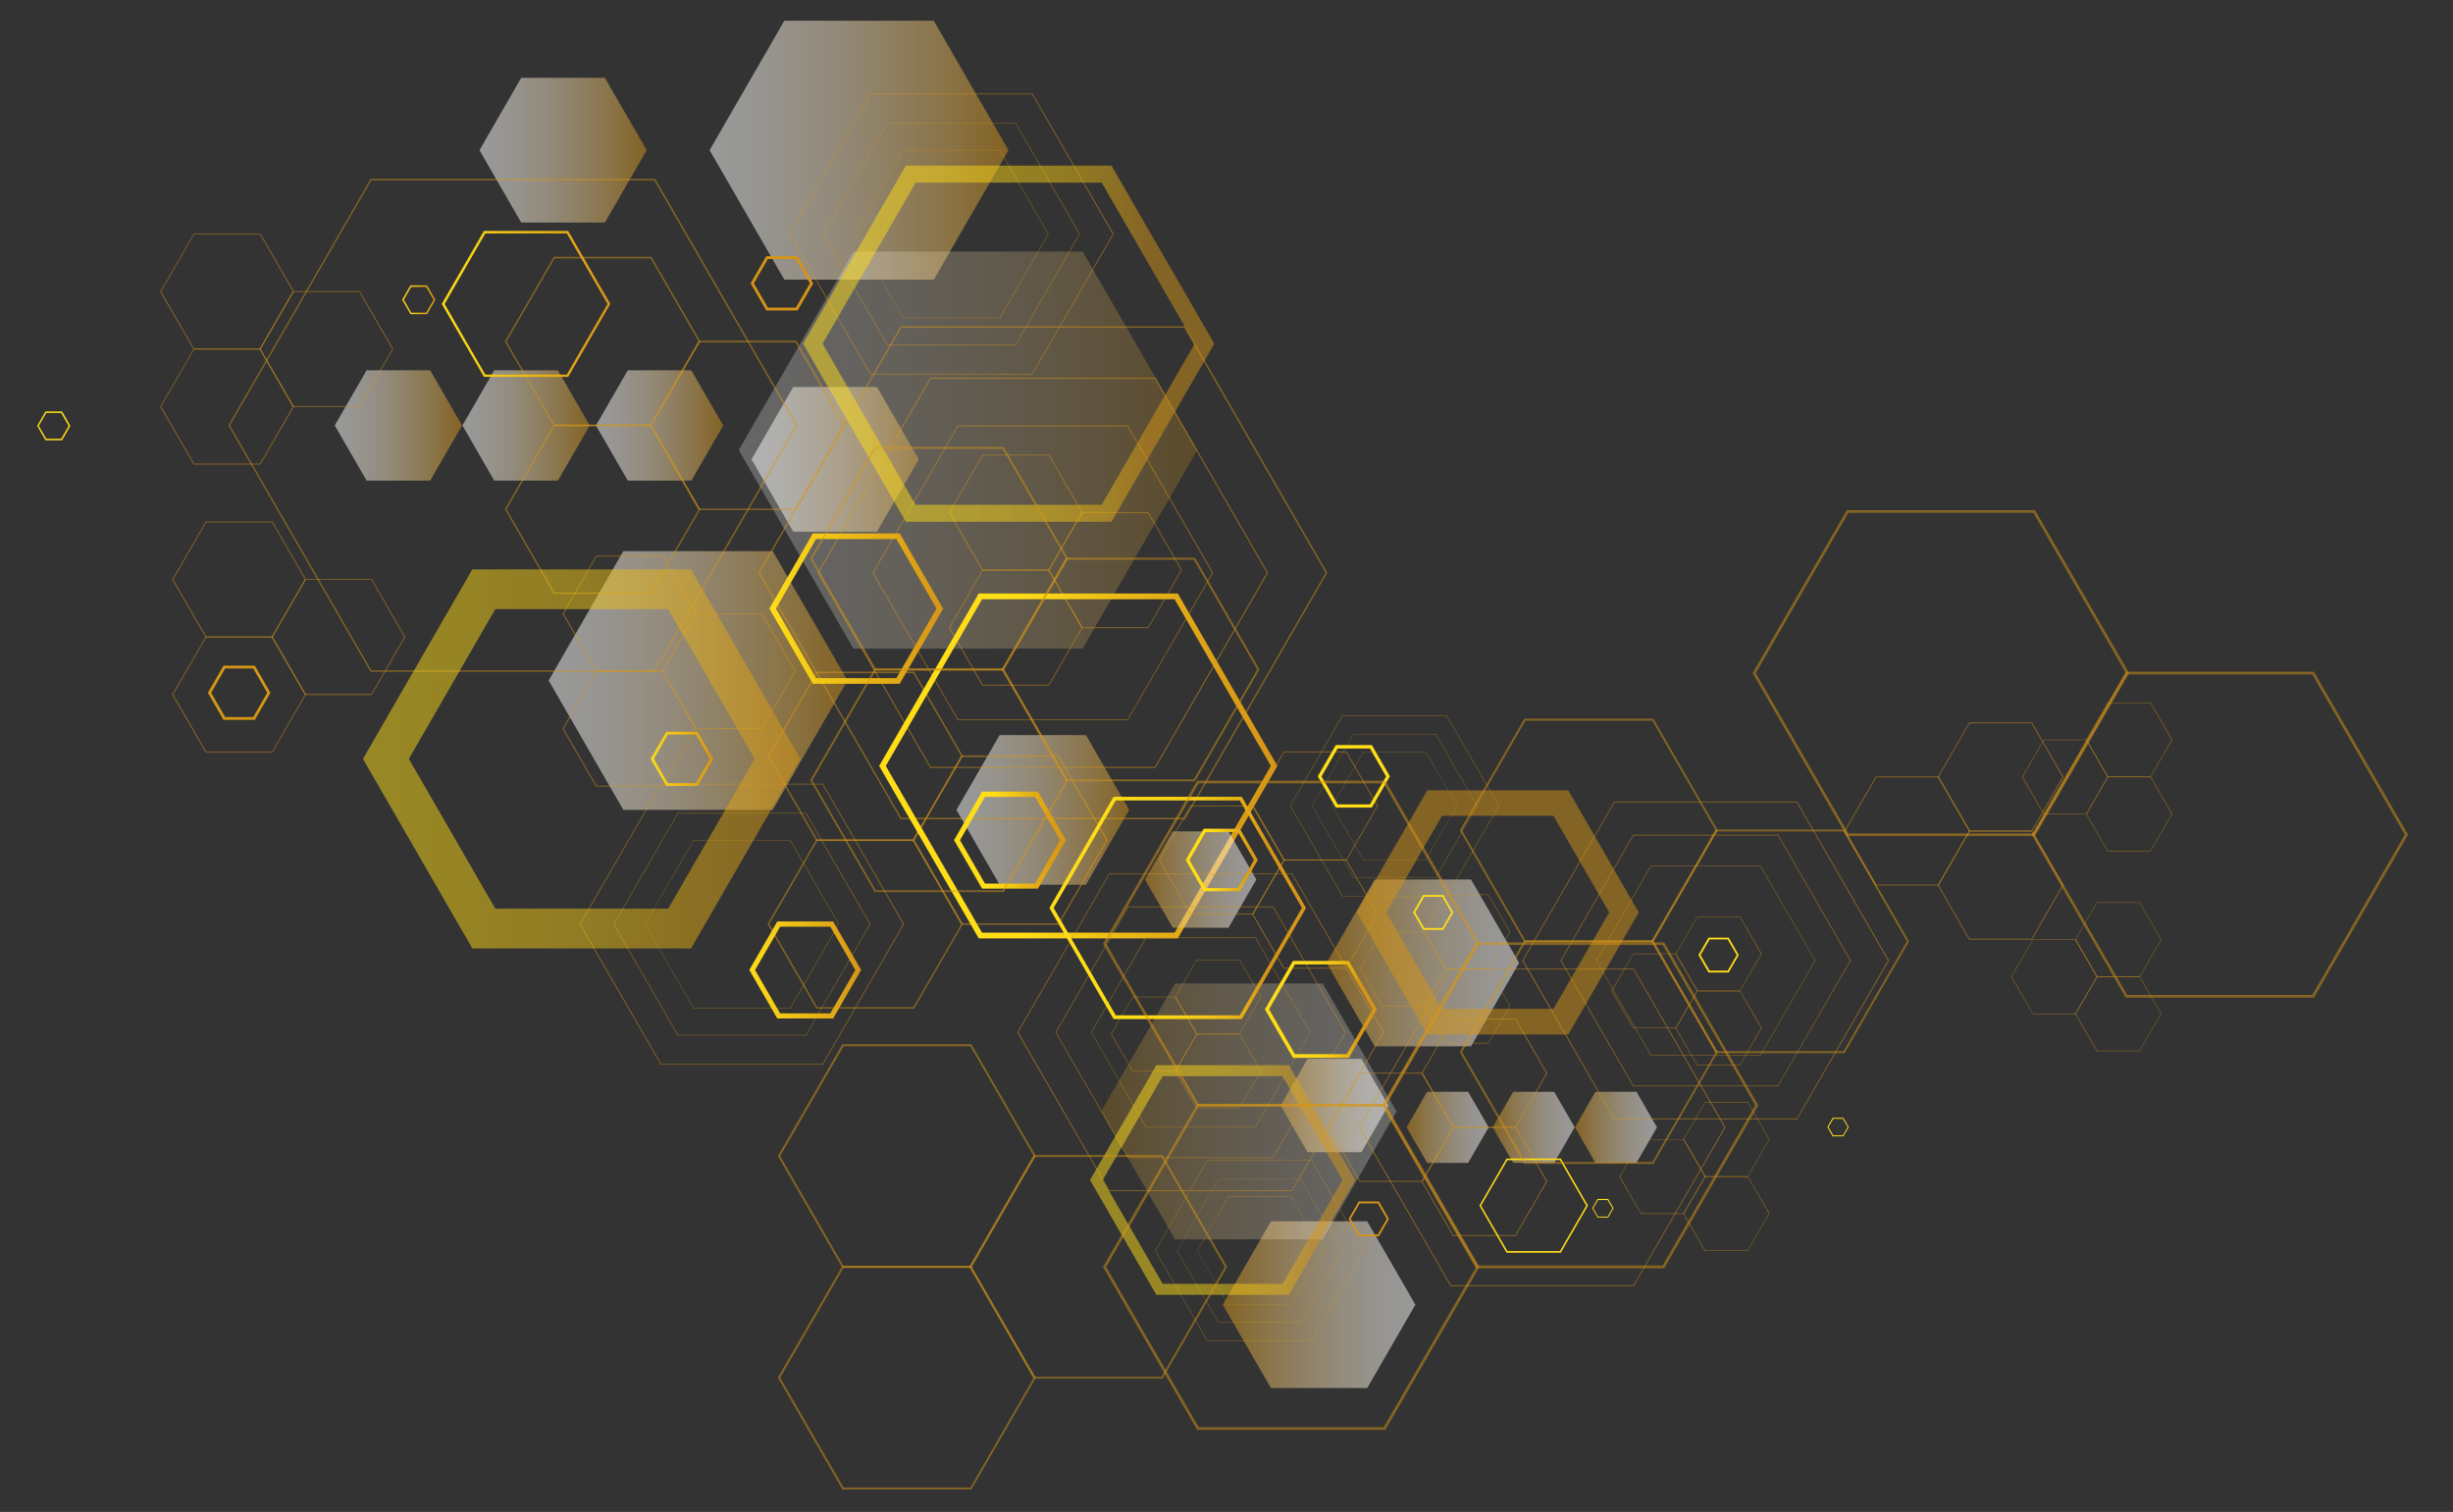 <?xml version="1.0" encoding="UTF-8" standalone="no"?>
<svg
   version="1.1"
   viewBox="0 0 243.36 150"
   id="svg352"
   xmlns:xlink="http://www.w3.org/1999/xlink"
   xmlns="http://www.w3.org/2000/svg"
   xmlns:svg="http://www.w3.org/2000/svg">
  <rect x="0" y="0" width="243.36" height="150" fill="#333333" stroke="none"/>
  <!-- Generator: Adobe Illustrator 29.0.0, SVG Export Plug-In . SVG Version: 2.1.0 Build 186)  -->
  <defs
     id="defs34">
    <style
       id="style1">
      .st0 {
        fill: url(#linear-gradient9);
      }

      .st1 {
        fill: url(#linear-gradient60);
      }

      .st2 {
        fill: url(#linear-gradient39);
      }

      .st3 {
        fill: url(#linear-gradient40);
      }

      .st4 {
        fill: url(#linear-gradient41);
      }

      .st5 {
        fill: url(#linear-gradient42);
      }

      .st6 {
        fill: url(#linear-gradient46);
      }

      .st7 {
        fill: url(#linear-gradient43);
      }

      .st8 {
        fill: url(#linear-gradient44);
      }

      .st9 {
        fill: url(#linear-gradient47);
      }

      .st10 {
        fill: url(#linear-gradient45);
      }

      .st11 {
        fill: url(#linear-gradient59);
      }

      .st12 {
        fill: url(#linear-gradient57);
      }

      .st13 {
        fill: url(#linear-gradient58);
      }

      .st14 {
        fill: url(#linear-gradient28);
      }

      .st15 {
        fill: url(#linear-gradient29);
      }

      .st16 {
        fill: url(#linear-gradient13);
      }

      .st17 {
        fill: url(#linear-gradient12);
      }

      .st18 {
        fill: url(#linear-gradient15);
      }

      .st19 {
        fill: url(#linear-gradient16);
      }

      .st20 {
        fill: url(#linear-gradient11);
      }

      .st21 {
        fill: url(#linear-gradient10);
      }

      .st22 {
        fill: url(#linear-gradient17);
      }

      .st23 {
        fill: url(#linear-gradient14);
      }

      .st24 {
        fill: url(#linear-gradient27);
      }

      .st25 {
        fill: url(#linear-gradient26);
      }

      .st26 {
        fill: #ffde17;
      }

      .st27 {
        isolation: isolate;
      }

      .st28 {
        fill: url(#linear-gradient31);
      }

      .st28, .st29, .st30, .st31, .st32, .st33, .st34, .st35, .st36, .st37, .st38, .st39, .st40, .st41, .st42, .st43, .st44, .st45, .st46, .st47, .st48, .st49, .st50, .st51, .st52, .st53, .st54, .st55, .st56, .st57, .st58, .st59, .st60, .st61, .st62, .st63 {
        mix-blend-mode: multiply;
      }

      .st28, .st29, .st30, .st31, .st32, .st33, .st34, .st35, .st36, .st37, .st38, .st39, .st40, .st41, .st42, .st43, .st44, .st45, .st46, .st47, .st48, .st49, .st50, .st55, .st56, .st57, .st58, .st59, .st60, .st61, .st64, .st63 {
        opacity: .5;
      }

      .st29 {
        fill: url(#linear-gradient30);
      }

      .st30 {
        fill: url(#linear-gradient49);
      }

      .st31 {
        fill: url(#linear-gradient48);
      }

      .st32 {
        fill: url(#linear-gradient35);
      }

      .st33 {
        fill: url(#linear-gradient36);
      }

      .st34 {
        fill: url(#linear-gradient33);
      }

      .st35 {
        fill: url(#linear-gradient37);
      }

      .st36 {
        fill: url(#linear-gradient34);
      }

      .st37 {
        fill: url(#linear-gradient32);
      }

      .st38 {
        fill: url(#linear-gradient18);
      }

      .st39 {
        fill: url(#linear-gradient24);
      }

      .st40 {
        fill: url(#linear-gradient23);
      }

      .st41 {
        fill: url(#linear-gradient22);
      }

      .st42 {
        fill: url(#linear-gradient19);
      }

      .st43 {
        fill: url(#linear-gradient20);
      }

      .st44 {
        fill: url(#linear-gradient21);
      }

      .st45 {
        fill: url(#linear-gradient54);
      }

      .st46 {
        fill: url(#linear-gradient53);
      }

      .st47 {
        fill: url(#linear-gradient50);
      }

      .st48 {
        fill: url(#linear-gradient51);
      }

      .st49 {
        fill: url(#linear-gradient52);
      }

      .st50 {
        fill: url(#linear-gradient55);
      }

      .st51 {
        fill: url(#linear-gradient38);
      }

      .st51, .st52, .st53, .st54, .st62 {
        opacity: .25;
      }

      .st52 {
        fill: url(#linear-gradient61);
      }

      .st53 {
        fill: url(#linear-gradient25);
      }

      .st54 {
        fill: url(#linear-gradient56);
      }

      .st55 {
        fill: url(#linear-gradient1);
      }

      .st56 {
        fill: url(#linear-gradient2);
      }

      .st57 {
        fill: url(#linear-gradient7);
      }

      .st58 {
        fill: url(#linear-gradient5);
      }

      .st59 {
        fill: url(#linear-gradient4);
      }

      .st60 {
        fill: url(#linear-gradient3);
      }

      .st61 {
        fill: url(#linear-gradient6);
      }

      .st62 {
        fill: url(#linear-gradient8);
      }

      .st63 {
        fill: url(#linear-gradient);
      }

      .st65 {
        fill: #d69516;
      }
    </style>
    <linearGradient
       id="linear-gradient"
       x1="142.54"
       y1="14.9"
       x2="172.19"
       y2="14.9"
       gradientUnits="userSpaceOnUse">
      <stop
         offset="0"
         stop-color="#d69516"
         id="stop1" />
      <stop
         offset=".05"
         stop-color="#d89c26"
         id="stop2" />
      <stop
         offset=".25"
         stop-color="#e4ba67"
         id="stop3" />
      <stop
         offset=".44"
         stop-color="#edd29d"
         id="stop4" />
      <stop
         offset=".61"
         stop-color="#f5e5c7"
         id="stop5" />
      <stop
         offset=".77"
         stop-color="#faf3e6"
         id="stop6" />
      <stop
         offset=".9"
         stop-color="#fdfcf8"
         id="stop7" />
      <stop
         offset="1"
         stop-color="#fff"
         id="stop8" />
    </linearGradient>
    <linearGradient
       id="linear-gradient1"
       x1="158.51"
       y1="67.52"
       x2="188.16"
       y2="67.52"
       xlink:href="#linear-gradient" />
    <linearGradient
       id="linear-gradient2"
       x1="130.56"
       y1="80.35"
       x2="147.7"
       y2="80.35"
       xlink:href="#linear-gradient" />
    <linearGradient
       id="linear-gradient3"
       x1="178.43"
       y1="14.9"
       x2="195.02"
       y2="14.9"
       xlink:href="#linear-gradient" />
    <linearGradient
       id="linear-gradient4"
       x1="184.08"
       y1="42.21"
       x2="196.71"
       y2="42.21"
       xlink:href="#linear-gradient" />
    <linearGradient
       id="linear-gradient5"
       x1="196.75"
       y1="42.21"
       x2="209.38"
       y2="42.21"
       xlink:href="#linear-gradient" />
    <linearGradient
       id="linear-gradient6"
       x1="170.84"
       y1="42.21"
       x2="183.47"
       y2="42.21"
       xlink:href="#linear-gradient" />
    <linearGradient
       id="linear-gradient7"
       x1="151.44"
       y1="45.57"
       x2="168.03"
       y2="45.57"
       xlink:href="#linear-gradient" />
    <linearGradient
       id="linear-gradient8"
       x1="123.81"
       y1="44.65"
       x2="169.3"
       y2="44.65"
       xlink:href="#linear-gradient" />
    <linearGradient
       id="linear-gradient9"
       x1="149.03"
       y1="60.37"
       x2="166.27"
       y2="60.37"
       gradientUnits="userSpaceOnUse">
      <stop
         offset="0"
         stop-color="#d69516"
         id="stop9" />
      <stop
         offset=".79"
         stop-color="#f6ce16"
         id="stop10" />
      <stop
         offset="1"
         stop-color="#ffde17"
         id="stop11" />
    </linearGradient>
    <linearGradient
       id="linear-gradient10"
       x1="163.17"
       y1="75.29"
       x2="206.58"
       y2="75.29"
       gradientUnits="userSpaceOnUse">
      <stop
         offset="0"
         stop-color="#d69516"
         id="stop12" />
      <stop
         offset=".17"
         stop-color="#e0a716"
         id="stop13" />
      <stop
         offset=".51"
         stop-color="#f0c516"
         id="stop14" />
      <stop
         offset=".8"
         stop-color="#fbd716"
         id="stop15" />
      <stop
         offset="1"
         stop-color="#ffde17"
         id="stop16" />
    </linearGradient>
    <linearGradient
       id="linear-gradient11"
       x1="122.11"
       y1="34.1"
       x2="162.92"
       y2="34.1"
       gradientUnits="userSpaceOnUse">
      <stop
         offset=".16"
         stop-color="#d69516"
         id="stop17" />
      <stop
         offset=".18"
         stop-color="#d99c16"
         id="stop18" />
      <stop
         offset=".27"
         stop-color="#e7b416"
         id="stop19" />
      <stop
         offset=".38"
         stop-color="#f2c616"
         id="stop20" />
      <stop
         offset=".51"
         stop-color="#f9d416"
         id="stop21" />
      <stop
         offset=".67"
         stop-color="#fddb16"
         id="stop22" />
      <stop
         offset="1"
         stop-color="#ffde17"
         id="stop23" />
    </linearGradient>
    <linearGradient
       id="linear-gradient12"
       x1="115.86"
       y1="75.99"
       x2="155.37"
       y2="75.99"
       gradientUnits="userSpaceOnUse">
      <stop
         offset="0"
         stop-color="#d69516"
         id="stop24" />
      <stop
         offset=".14"
         stop-color="#db9e16"
         id="stop25" />
      <stop
         offset=".37"
         stop-color="#e9b716"
         id="stop26" />
      <stop
         offset=".65"
         stop-color="#ffde17"
         id="stop27" />
    </linearGradient>
    <linearGradient
       id="linear-gradient13"
       x1="182.04"
       y1="30.16"
       x2="198.76"
       y2="30.16"
       xlink:href="#linear-gradient9" />
    <linearGradient
       id="linear-gradient14"
       x1="171.83"
       y1="75.29"
       x2="178.04"
       y2="75.29"
       xlink:href="#linear-gradient9" />
    <linearGradient
       id="linear-gradient15"
       x1="199.4"
       y1="29.74"
       x2="202.69"
       y2="29.74"
       xlink:href="#linear-gradient9" />
    <linearGradient
       id="linear-gradient16"
       x1="136.83"
       y1="83.36"
       x2="147.93"
       y2="83.36"
       xlink:href="#linear-gradient12" />
    <linearGradient
       id="linear-gradient17"
       x1="157.15"
       y1="96.24"
       x2="168.26"
       y2="96.24"
       xlink:href="#linear-gradient9" />
    <linearGradient
       id="linear-gradient18"
       x1="205.46"
       y1="71.31"
       x2="224.57"
       y2="71.31"
       gradientTransform="rotate(180,163.37,100.375)"
       xlink:href="#linear-gradient" />
    <linearGradient
       id="linear-gradient19"
       x1="215.76"
       y1="105.22"
       x2="234.86"
       y2="105.22"
       gradientTransform="rotate(180,163.37,100.375)"
       xlink:href="#linear-gradient" />
    <linearGradient
       id="linear-gradient20"
       x1="197.74"
       y1="113.49"
       x2="208.79"
       y2="113.49"
       gradientTransform="rotate(180,163.37,100.375)"
       xlink:href="#linear-gradient" />
    <linearGradient
       id="linear-gradient21"
       x1="232.23"
       y1="88.91"
       x2="240.37"
       y2="88.91"
       gradientTransform="rotate(180,163.37,100.375)"
       xlink:href="#linear-gradient" />
    <linearGradient
       id="linear-gradient22"
       x1="240.4"
       y1="88.91"
       x2="248.54"
       y2="88.91"
       gradientTransform="rotate(180,163.37,100.375)"
       xlink:href="#linear-gradient" />
    <linearGradient
       id="linear-gradient23"
       x1="223.7"
       y1="88.91"
       x2="231.84"
       y2="88.91"
       gradientTransform="rotate(180,163.37,100.375)"
       xlink:href="#linear-gradient" />
    <linearGradient
       id="linear-gradient24"
       x1="211.2"
       y1="91.07"
       x2="221.89"
       y2="91.07"
       gradientTransform="rotate(180,163.37,100.375)"
       xlink:href="#linear-gradient" />
    <linearGradient
       id="linear-gradient25"
       x1="193.39"
       y1="90.48"
       x2="222.7"
       y2="90.48"
       gradientTransform="rotate(180,163.37,100.375)"
       xlink:href="#linear-gradient" />
    <linearGradient
       id="linear-gradient26"
       x1="105.99"
       y1="100.13"
       x2="117.1"
       y2="100.13"
       gradientUnits="userSpaceOnUse">
      <stop
         offset=".16"
         stop-color="#d69516"
         id="stop28" />
      <stop
         offset=".18"
         stop-color="#d99c16"
         id="stop29" />
      <stop
         offset=".27"
         stop-color="#e7b416"
         id="stop30" />
      <stop
         offset=".38"
         stop-color="#f2c616"
         id="stop31" />
      <stop
         offset=".51"
         stop-color="#f9d416"
         id="stop32" />
      <stop
         offset=".67"
         stop-color="#fddb16"
         id="stop33" />
      <stop
         offset="1"
         stop-color="#ffde17"
         id="stop34" />
    </linearGradient>
    <linearGradient
       id="linear-gradient27"
       x1="108.15"
       y1="117.07"
       x2="134.45"
       y2="117.07"
       xlink:href="#linear-gradient26" />
    <linearGradient
       id="linear-gradient28"
       x1="113.01"
       y1="90.07"
       x2="138.47"
       y2="90.07"
       xlink:href="#linear-gradient26" />
    <linearGradient
       id="linear-gradient29"
       x1="117.8"
       y1="85.32"
       x2="124.96"
       y2="85.32"
       xlink:href="#linear-gradient12" />
    <linearGradient
       id="linear-gradient30"
       x1="72.21"
       y1="-311.16"
       x2="101.86"
       y2="-311.16"
       xlink:href="#linear-gradient" />
    <linearGradient
       id="linear-gradient31"
       x1="88.19"
       y1="-258.55"
       x2="117.83"
       y2="-258.55"
       xlink:href="#linear-gradient" />
    <linearGradient
       id="linear-gradient32"
       x1="60.24"
       y1="-245.71"
       x2="77.38"
       y2="-245.71"
       xlink:href="#linear-gradient" />
    <linearGradient
       id="linear-gradient33"
       x1="108.11"
       y1="-311.16"
       x2="124.69"
       y2="-311.16"
       xlink:href="#linear-gradient" />
    <linearGradient
       id="linear-gradient34"
       x1="113.76"
       y1="-283.85"
       x2="126.39"
       y2="-283.85"
       xlink:href="#linear-gradient" />
    <linearGradient
       id="linear-gradient35"
       x1="126.42"
       y1="-283.85"
       x2="139.05"
       y2="-283.85"
       xlink:href="#linear-gradient" />
    <linearGradient
       id="linear-gradient36"
       x1="100.51"
       y1="-283.85"
       x2="113.14"
       y2="-283.85"
       xlink:href="#linear-gradient" />
    <linearGradient
       id="linear-gradient37"
       x1="81.11"
       y1="-280.49"
       x2="97.7"
       y2="-280.49"
       xlink:href="#linear-gradient" />
    <linearGradient
       id="linear-gradient38"
       x1="53.48"
       y1="-281.41"
       x2="98.97"
       y2="-281.41"
       xlink:href="#linear-gradient" />
    <linearGradient
       id="linear-gradient39"
       x1="78.7"
       y1="-265.69"
       x2="95.94"
       y2="-265.69"
       xlink:href="#linear-gradient9" />
    <linearGradient
       id="linear-gradient40"
       x1="92.84"
       y1="-250.77"
       x2="136.25"
       y2="-250.77"
       xlink:href="#linear-gradient10" />
    <linearGradient
       id="linear-gradient41"
       x1="51.78"
       y1="-291.96"
       x2="92.59"
       y2="-291.96"
       xlink:href="#linear-gradient11" />
    <linearGradient
       id="linear-gradient42"
       x1="45.53"
       y1="-250.07"
       x2="85.04"
       y2="-250.07"
       xlink:href="#linear-gradient12" />
    <linearGradient
       id="linear-gradient43"
       x1="111.71"
       y1="-295.91"
       x2="128.43"
       y2="-295.91"
       xlink:href="#linear-gradient9" />
    <linearGradient
       id="linear-gradient44"
       x1="101.5"
       y1="-250.77"
       x2="107.71"
       y2="-250.77"
       xlink:href="#linear-gradient9" />
    <linearGradient
       id="linear-gradient45"
       x1="129.07"
       y1="-296.32"
       x2="132.37"
       y2="-296.32"
       xlink:href="#linear-gradient9" />
    <linearGradient
       id="linear-gradient46"
       x1="66.5"
       y1="-242.71"
       x2="77.61"
       y2="-242.71"
       xlink:href="#linear-gradient12" />
    <linearGradient
       id="linear-gradient47"
       x1="86.83"
       y1="-229.83"
       x2="97.93"
       y2="-229.83"
       xlink:href="#linear-gradient9" />
    <linearGradient
       id="linear-gradient48"
       x1="275.79"
       y1="397.37"
       x2="294.9"
       y2="397.37"
       gradientTransform="translate(326.74 200.75) rotate(-180)"
       xlink:href="#linear-gradient" />
    <linearGradient
       id="linear-gradient49"
       x1="286.08"
       y1="431.28"
       x2="305.19"
       y2="431.28"
       gradientTransform="translate(326.74 200.75) rotate(-180)"
       xlink:href="#linear-gradient" />
    <linearGradient
       id="linear-gradient50"
       x1="268.07"
       y1="439.55"
       x2="279.12"
       y2="439.55"
       gradientTransform="translate(326.74 200.75) rotate(-180)"
       xlink:href="#linear-gradient" />
    <linearGradient
       id="linear-gradient51"
       x1="298.92"
       y1="397.37"
       x2="309.61"
       y2="397.37"
       gradientTransform="translate(326.74 200.75) rotate(-180)"
       xlink:href="#linear-gradient" />
    <linearGradient
       id="linear-gradient52"
       x1="302.56"
       y1="414.97"
       x2="310.7"
       y2="414.97"
       gradientTransform="translate(326.74 200.75) rotate(-180)"
       xlink:href="#linear-gradient" />
    <linearGradient
       id="linear-gradient53"
       x1="310.73"
       y1="414.97"
       x2="318.87"
       y2="414.97"
       gradientTransform="translate(326.74 200.75) rotate(-180)"
       xlink:href="#linear-gradient" />
    <linearGradient
       id="linear-gradient54"
       x1="294.03"
       y1="414.97"
       x2="302.17"
       y2="414.97"
       gradientTransform="translate(326.74 200.75) rotate(-180)"
       xlink:href="#linear-gradient" />
    <linearGradient
       id="linear-gradient55"
       x1="281.53"
       y1="417.14"
       x2="292.22"
       y2="417.14"
       gradientTransform="translate(326.74 200.75) rotate(-180)"
       xlink:href="#linear-gradient" />
    <linearGradient
       id="linear-gradient56"
       x1="263.71"
       y1="416.55"
       x2="293.03"
       y2="416.55"
       gradientTransform="translate(326.74 200.75) rotate(-180)"
       xlink:href="#linear-gradient" />
    <linearGradient
       id="linear-gradient57"
       x1="35.66"
       y1="-225.93"
       x2="46.77"
       y2="-225.93"
       xlink:href="#linear-gradient11" />
    <linearGradient
       id="linear-gradient58"
       x1="37.82"
       y1="-208.99"
       x2="64.12"
       y2="-208.99"
       xlink:href="#linear-gradient11" />
    <linearGradient
       id="linear-gradient59"
       x1="42.68"
       y1="-235.99"
       x2="68.15"
       y2="-235.99"
       xlink:href="#linear-gradient11" />
    <linearGradient
       id="linear-gradient60"
       x1="47.47"
       y1="-240.74"
       x2="54.63"
       y2="-240.74"
       xlink:href="#linear-gradient12" />
    <linearGradient
       id="linear-gradient61"
       x1="118.44"
       y1="-219.62"
       x2="148.09"
       y2="-219.62"
       xlink:href="#linear-gradient" />
    <linearGradient
       xlink:href="#linear-gradient"
       id="linearGradient352"
       gradientUnits="userSpaceOnUse"
       x1="142.54"
       y1="14.9"
       x2="172.19"
       y2="14.9" />
    <linearGradient
       xlink:href="#linear-gradient9"
       id="linearGradient353"
       gradientUnits="userSpaceOnUse"
       x1="149.03"
       y1="60.37"
       x2="166.27"
       y2="60.37" />
    <linearGradient
       xlink:href="#linear-gradient10"
       id="linearGradient354"
       gradientUnits="userSpaceOnUse"
       x1="163.17"
       y1="75.29"
       x2="206.58"
       y2="75.29" />
    <linearGradient
       xlink:href="#linear-gradient11"
       id="linearGradient355"
       gradientUnits="userSpaceOnUse"
       x1="122.11"
       y1="34.1"
       x2="162.92"
       y2="34.1" />
    <linearGradient
       xlink:href="#linear-gradient12"
       id="linearGradient356"
       gradientUnits="userSpaceOnUse"
       x1="115.86"
       y1="75.99"
       x2="155.37"
       y2="75.99" />
    <linearGradient
       xlink:href="#linear-gradient26"
       id="linearGradient357"
       gradientUnits="userSpaceOnUse"
       x1="105.99"
       y1="100.13"
       x2="117.1"
       y2="100.13" />
  </defs>
  <g
     class="st27"
     id="g352">
    <g
       id="Layer_1">
      <g
         id="g182"
         transform="matrix(-1,0,0,1,242.59,0)">
        <g
           id="g89">
          <polygon
             class="st63"
             points="164.78,2.06 172.19,14.9 164.78,27.74 149.95,27.74 142.54,14.9 149.95,2.06 "
             id="polygon34"
             style="fill:url(#linearGradient352)" />
          <polygon
             class="st55"
             points="180.75,54.68 188.16,67.51 180.75,80.35 165.93,80.35 158.51,67.51 165.93,54.68 "
             id="polygon35"
             style="fill:url(#linear-gradient1)" />
          <polygon
             class="st56"
             points="143.42,72.93 147.7,80.35 143.42,87.77 134.85,87.77 130.56,80.35 134.85,72.93 "
             id="polygon36"
             style="fill:url(#linear-gradient2)" />
          <polygon
             class="st60"
             points="190.88,7.72 195.02,14.9 190.88,22.08 182.58,22.08 178.43,14.9 182.58,7.72 "
             id="polygon37"
             style="fill:url(#linear-gradient3)" />
          <polygon
             class="st59"
             points="193.56,36.74 196.71,42.21 193.56,47.68 187.24,47.68 184.08,42.21 187.24,36.74 "
             id="polygon38"
             style="fill:url(#linear-gradient4)" />
          <polygon
             class="st58"
             points="206.22,36.74 209.38,42.21 206.22,47.68 199.91,47.68 196.75,42.21 199.91,36.74 "
             id="polygon39"
             style="fill:url(#linear-gradient5)" />
          <polygon
             class="st61"
             points="180.31,36.74 183.47,42.21 180.31,47.68 174,47.68 170.84,42.21 174,36.74 "
             id="polygon40"
             style="fill:url(#linear-gradient6)" />
          <polygon
             class="st57"
             points="163.89,38.39 168.03,45.57 163.89,52.75 155.59,52.75 151.44,45.57 155.59,38.39 "
             id="polygon41"
             style="fill:url(#linear-gradient7)" />
          <polygon
             class="st62"
             points="157.92,24.96 169.3,44.65 157.92,64.35 135.18,64.35 123.81,44.65 135.18,24.96 "
             id="polygon42"
             style="fill:url(#linear-gradient8)" />
          <g
             class="st64"
             id="g42">
            <path
               class="st65"
               d="m 205.82,66.65 h -28.23 l -0.02,-0.04 -14.09,-24.41 0.02,-0.04 14.09,-24.41 h 28.23 l 0.02,0.04 14.09,24.41 -0.02,0.04 z m -28.14,-0.14 h 28.07 L 219.78,42.2 205.75,17.89 H 177.68 L 163.65,42.2 Z"
               id="path42" />
          </g>
          <g
             id="g46">
            <g
               class="st64"
               id="g43">
              <path
                 class="st65"
                 d="M 153.25,81.28 H 125.02 L 125,81.24 110.91,56.83 l 0.02,-0.04 14.09,-24.41 h 28.23 l 0.02,0.04 14.09,24.41 -0.02,0.04 z M 125.1,81.14 h 28.07 L 167.2,56.83 153.17,32.52 H 125.1 l -14.03,24.31 z"
                 id="path43" />
            </g>
            <g
               class="st64"
               id="g44">
              <path
                 class="st65"
                 d="m 150.31,76.19 h -22.35 l -0.02,-0.03 -11.16,-19.33 0.02,-0.03 11.16,-19.33 h 22.35 l 0.02,0.03 11.16,19.33 -0.02,0.03 z m -22.29,-0.11 h 22.23 L 161.36,56.83 150.25,37.58 h -22.23 l -11.11,19.25 z"
                 id="path44" />
            </g>
            <g
               class="st64"
               id="g45">
              <path
                 class="st65"
                 d="m 147.58,71.46 h -16.89 v -0.02 c 0,0 -8.45,-14.61 -8.45,-14.61 v -0.02 c 0,0 8.45,-14.61 8.45,-14.61 h 16.89 v 0.02 c 0,0 8.45,14.61 8.45,14.61 v 0.02 c 0,0 -8.45,14.61 -8.45,14.61 z m -16.84,-0.08 h 16.79 l 8.4,-14.54 -8.4,-14.54 h -16.79 l -8.4,14.54 z"
                 id="path45" />
            </g>
          </g>
          <g
             id="g50">
            <g
               class="st64"
               id="g47">
              <path
                 class="st65"
                 d="m 177.04,105.63 h -16.1 v -0.02 c 0,0 -8.05,-13.92 -8.05,-13.92 v -0.02 c 0,0 8.05,-13.92 8.05,-13.92 h 16.1 v 0.02 c 0,0 8.05,13.92 8.05,13.92 v 0.02 z m -16.05,-0.08 h 16 l 8,-13.86 -8,-13.86 h -16 l -8,13.86 z"
                 id="path46" />
            </g>
            <g
               class="st64"
               id="g48">
              <path
                 class="st65"
                 d="m 175.36,102.73 h -12.75 v -0.02 c 0,0 -6.37,-11.02 -6.37,-11.02 v -0.02 c 0,0 6.37,-11.02 6.37,-11.02 h 12.75 v 0.02 c 0,0 6.37,11.02 6.37,11.02 v 0.02 z m -12.71,-0.06 h 12.67 l 6.34,-10.98 -6.34,-10.98 h -12.67 l -6.34,10.98 z"
                 id="path47" />
            </g>
            <g
               class="st64"
               id="g49">
              <path
                 class="st65"
                 d="m 173.8,100.03 h -9.64 c 0,0 -4.81,-8.34 -4.81,-8.34 v 0 c 0,0 4.81,-8.34 4.81,-8.34 h 9.64 c 0,0 4.81,8.34 4.81,8.34 v 0 z m -9.6,-0.05 h 9.58 l 4.79,-8.29 -4.79,-8.29 h -9.58 l -4.79,8.29 z"
                 id="path48" />
            </g>
          </g>
          <g
             id="g54">
            <g
               class="st64"
               id="g51">
              <path
                 class="st65"
                 d="m 156.25,37.16 h -16.1 v -0.02 c 0,0 -8.05,-13.92 -8.05,-13.92 V 23.2 c 0,0 8.05,-13.92 8.05,-13.92 h 16.1 V 9.3 c 0,0 8.05,13.92 8.05,13.92 v 0.02 z M 140.2,37.08 h 16 l 8,-13.86 -8,-13.86 h -16 l -8,13.86 z"
                 id="path50" />
            </g>
            <g
               class="st64"
               id="g52">
              <path
                 class="st65"
                 d="m 154.57,34.26 h -12.75 v -0.02 c 0,0 -6.37,-11.02 -6.37,-11.02 V 23.2 c 0,0 6.37,-11.02 6.37,-11.02 h 12.75 v 0.02 c 0,0 6.37,11.02 6.37,11.02 v 0.02 z m -12.71,-0.07 h 12.67 l 6.34,-10.98 -6.34,-10.98 h -12.67 l -6.34,10.98 z"
                 id="path51" />
            </g>
            <g
               class="st64"
               id="g53">
              <path
                 class="st65"
                 d="m 153.01,31.56 h -9.64 c 0,0 -4.81,-8.34 -4.81,-8.34 v 0 c 0,0 4.81,-8.34 4.81,-8.34 h 9.64 c 0,0 4.81,8.34 4.81,8.34 v 0 z m -9.6,-0.05 h 9.58 l 4.79,-8.29 -4.79,-8.29 h -9.58 l -4.79,8.29 z"
                 id="path52" />
            </g>
          </g>
          <g
             id="g58">
            <g
               class="st64"
               id="g55">
              <path
                 class="st65"
                 d="m 187.65,58.92 h -9.69 l -0.02,-0.04 -4.83,-8.36 0.02,-0.04 4.83,-8.36 h 9.69 l 0.02,0.04 4.83,8.36 -0.02,0.04 z m -9.61,-0.14 h 9.53 l 4.77,-8.25 -4.77,-8.25 h -9.53 l -4.77,8.25 z"
                 id="path54" />
            </g>
            <g
               class="st64"
               id="g56">
              <path
                 class="st65"
                 d="m 187.65,42.28 h -9.69 l -0.02,-0.04 -4.83,-8.36 0.02,-0.04 4.83,-8.36 h 9.69 l 0.02,0.04 4.83,8.36 -0.02,0.04 z m -9.61,-0.14 h 9.53 l 4.77,-8.25 -4.77,-8.25 h -9.53 l -4.77,8.25 z"
                 id="path55" />
            </g>
            <g
               class="st64"
               id="g57">
              <path
                 class="st65"
                 d="m 173.29,50.6 h -9.69 l -0.02,-0.04 -4.83,-8.36 0.02,-0.04 4.82,-8.36 h 9.69 l 0.02,0.04 4.83,8.36 -0.02,0.04 z m -9.61,-0.14 h 9.53 l 4.76,-8.25 -4.76,-8.25 h -9.53 l -4.76,8.25 z"
                 id="path56" />
            </g>
          </g>
          <g
             id="g62">
            <g
               class="st64"
               id="g59">
              <path
                 class="st65"
                 d="m 161.59,100.07 h -9.69 l -0.02,-0.04 -4.83,-8.36 0.02,-0.04 4.83,-8.36 h 9.69 l 0.02,0.04 4.83,8.36 -0.02,0.04 -4.82,8.36 z m -9.61,-0.14 h 9.53 l 4.76,-8.25 -4.76,-8.25 h -9.53 l -4.77,8.25 z"
                 id="path58" />
            </g>
            <g
               class="st64"
               id="g60">
              <path
                 class="st65"
                 d="m 161.59,83.43 h -9.69 l -0.02,-0.04 -4.83,-8.36 0.02,-0.04 4.83,-8.36 h 9.69 l 0.02,0.04 4.83,8.36 -0.02,0.04 -4.82,8.36 z m -9.61,-0.14 h 9.53 l 4.76,-8.25 -4.76,-8.25 h -9.53 l -4.77,8.25 z"
                 id="path59" />
            </g>
            <g
               class="st64"
               id="g61">
              <path
                 class="st65"
                 d="m 147.23,91.75 h -9.69 l -0.02,-0.04 -4.83,-8.36 0.02,-0.04 4.83,-8.36 h 9.69 l 0.02,0.04 4.83,8.36 -0.02,0.04 z m -9.61,-0.14 h 9.53 l 4.77,-8.25 -4.77,-8.25 h -9.53 l -4.76,8.25 z"
                 id="path60" />
            </g>
          </g>
          <g
             id="g66">
            <g
               class="st64"
               id="g63">
              <path
                 class="st65"
                 d="m 223.38,46.09 h -6.64 v -0.02 c 0,0 -3.32,-5.73 -3.32,-5.73 v -0.02 c 0,0 3.32,-5.73 3.32,-5.73 h 6.64 v 0.02 c 0,0 3.32,5.73 3.32,5.73 v 0.02 z m -6.58,-0.1 h 6.53 l 3.27,-5.66 -3.27,-5.66 h -6.53 l -3.27,5.66 z"
                 id="path62" />
            </g>
            <g
               class="st64"
               id="g64">
              <path
                 class="st65"
                 d="m 223.38,34.68 h -6.64 v -0.02 c 0,0 -3.32,-5.73 -3.32,-5.73 v -0.02 c 0,0 3.32,-5.73 3.32,-5.73 h 6.64 v 0.02 c 0,0 3.32,5.73 3.32,5.73 v 0.02 c 0,0 -3.32,5.73 -3.32,5.73 z m -6.58,-0.1 h 6.53 l 3.27,-5.66 -3.27,-5.66 h -6.53 l -3.27,5.66 z"
                 id="path63" />
            </g>
            <g
               class="st64"
               id="g65">
              <path
                 class="st65"
                 d="m 213.54,40.38 h -6.64 v -0.02 c 0,0 -3.32,-5.73 -3.32,-5.73 v -0.02 c 0,0 3.32,-5.73 3.32,-5.73 h 6.64 v 0.02 c 0,0 3.32,5.73 3.32,5.73 v 0.02 c 0,0 -3.32,5.73 -3.32,5.73 z m -6.59,-0.09 h 6.53 l 3.27,-5.66 -3.27,-5.66 h -6.53 l -3.27,5.66 z"
                 id="path64" />
            </g>
          </g>
          <g
             id="g70">
            <g
               class="st64"
               id="g67">
              <path
                 class="st65"
                 d="M 145.14,68.02 H 138.5 V 68 c 0,0 -3.32,-5.73 -3.32,-5.73 v -0.02 c 0,0 3.32,-5.73 3.32,-5.73 h 6.64 v 0.02 c 0,0 3.32,5.73 3.32,5.73 v 0.02 z m -6.59,-0.1 h 6.53 l 3.27,-5.66 -3.27,-5.66 h -6.53 l -3.27,5.66 z"
                 id="path66" />
            </g>
            <g
               class="st64"
               id="g68">
              <path
                 class="st65"
                 d="m 145.14,56.61 h -6.64 v -0.02 c 0,0 -3.32,-5.73 -3.32,-5.73 v -0.02 c 0,0 3.32,-5.73 3.32,-5.73 h 6.64 v 0.02 c 0,0 3.32,5.73 3.32,5.73 v 0.02 z m -6.59,-0.1 h 6.53 l 3.27,-5.66 -3.27,-5.66 h -6.53 l -3.27,5.66 z"
                 id="path67" />
            </g>
            <g
               class="st64"
               id="g69">
              <path
                 class="st65"
                 d="m 135.29,62.31 h -6.64 v -0.02 c 0,0 -3.32,-5.73 -3.32,-5.73 v -0.02 c 0,0 3.32,-5.73 3.32,-5.73 h 6.64 v 0.02 c 0,0 3.32,5.73 3.32,5.73 v 0.02 z m -6.59,-0.09 h 6.53 l 3.27,-5.66 -3.27,-5.66 h -6.53 l -3.27,5.66 z"
                 id="path68" />
            </g>
          </g>
          <g
             id="g74">
            <g
               class="st64"
               id="g71">
              <path
                 class="st65"
                 d="m 222.19,74.65 h -6.64 v -0.02 c 0,0 -3.32,-5.73 -3.32,-5.73 v -0.02 c 0,0 3.32,-5.73 3.32,-5.73 h 6.64 v 0.02 c 0,0 3.32,5.73 3.32,5.73 v 0.02 z m -6.59,-0.09 h 6.53 l 3.27,-5.66 -3.27,-5.66 h -6.53 l -3.27,5.66 z"
                 id="path70" />
            </g>
            <g
               class="st64"
               id="g72">
              <path
                 class="st65"
                 d="m 222.19,63.24 h -6.64 v -0.02 c 0,0 -3.32,-5.73 -3.32,-5.73 v -0.02 c 0,0 3.32,-5.73 3.32,-5.73 h 6.64 v 0.02 c 0,0 3.32,5.73 3.32,5.73 v 0.02 c 0,0 -3.32,5.73 -3.32,5.73 z m -6.59,-0.09 h 6.53 l 3.27,-5.66 -3.27,-5.66 h -6.53 l -3.27,5.66 z"
                 id="path71" />
            </g>
            <g
               class="st64"
               id="g73">
              <path
                 class="st65"
                 d="m 212.34,68.95 h -6.64 v -0.02 c 0,0 -3.32,-5.73 -3.32,-5.73 v -0.02 c 0,0 3.32,-5.73 3.32,-5.73 h 6.64 v 0.02 c 0,0 3.32,5.73 3.32,5.73 v 0.02 z m -6.59,-0.1 h 6.53 l 3.27,-5.66 -3.27,-5.66 h -6.53 l -3.27,5.66 z"
                 id="path72" />
            </g>
          </g>
          <g
             id="g78">
            <g
               class="st64"
               id="g75">
              <path
                 class="st65"
                 d="m 183.46,78.04 h -6.64 v -0.02 c 0,0 -3.32,-5.73 -3.32,-5.73 v -0.02 c 0,0 3.32,-5.73 3.32,-5.73 h 6.64 v 0.02 c 0,0 3.32,5.73 3.32,5.73 v 0.02 z m -6.59,-0.09 h 6.53 l 3.27,-5.66 -3.27,-5.66 h -6.53 l -3.27,5.66 z"
                 id="path74" />
            </g>
            <g
               class="st64"
               id="g76">
              <path
                 class="st65"
                 d="m 183.46,66.63 h -6.64 v -0.02 c 0,0 -3.32,-5.73 -3.32,-5.73 v -0.02 c 0,0 3.32,-5.73 3.32,-5.73 h 6.64 v 0.02 c 0,0 3.32,5.73 3.32,5.73 v 0.02 z m -6.59,-0.09 h 6.53 l 3.27,-5.66 -3.27,-5.66 h -6.53 l -3.27,5.66 z"
                 id="path75" />
            </g>
            <g
               class="st64"
               id="g77">
              <path
                 class="st65"
                 d="m 173.62,72.34 h -6.64 v -0.02 c 0,0 -3.32,-5.73 -3.32,-5.73 v -0.02 c 0,0 3.32,-5.73 3.32,-5.73 h 6.64 v 0.02 c 0,0 3.32,5.73 3.32,5.73 v 0.02 z m -6.59,-0.1 h 6.53 l 3.27,-5.66 -3.27,-5.66 h -6.53 l -3.27,5.66 z"
                 id="path76" />
            </g>
          </g>
          <path
             class="st0"
             d="m 161.95,67.84 h -8.62 l -0.08,-0.14 -4.23,-7.32 4.31,-7.46 h 8.62 l 0.08,0.14 4.23,7.32 z m -8.29,-0.56 h 7.97 l 3.98,-6.9 -3.98,-6.9 h -7.97 l -3.98,6.9 z"
             id="path78"
             style="fill:url(#linearGradient353)" />
          <g
             class="st64"
             id="g79">
            <path
               class="st21"
               d="m 195.73,94.09 h -21.7 l -10.85,-18.8 10.85,-18.8 h 21.7 l 10.85,18.8 z M 176.3,90.15 h 17.15 l 8.58,-14.86 -8.58,-14.86 H 176.3 l -8.58,14.86 z"
               id="path79"
               style="fill:url(#linearGradient354)" />
          </g>
          <g
             class="st64"
             id="g80">
            <path
               class="st20"
               d="m 152.72,51.77 h -20.4 l -10.2,-17.67 10.2,-17.67 h 20.4 l 10.2,17.67 z m -19.43,-1.69 h 18.46 l 9.23,-15.98 -9.23,-15.98 h -18.46 l -9.23,15.98 z"
               id="path80"
               style="fill:url(#linearGradient355)" />
          </g>
          <path
             class="st17"
             d="m 145.49,93.1 h -19.75 l -9.88,-17.11 0.08,-0.14 9.8,-16.97 h 19.75 l 9.88,17.11 z m -19.43,-0.57 h 19.1 l 9.55,-16.54 -9.55,-16.54 h -19.1 l -9.55,16.54 z"
             id="path81"
             style="fill:url(#linearGradient356)" />
          <path
             class="st16"
             d="m 194.58,37.39 h -8.36 l -0.04,-0.06 -4.14,-7.18 0.03,-0.06 4.15,-7.18 h 8.36 l 0.04,0.06 4.14,7.18 -0.03,0.06 z m -8.22,-0.23 h 8.08 l 4.04,-7 -4.04,-7 h -8.08 l -4.04,7 z"
             id="path82"
             style="fill:url(#linear-gradient13)" />
          <path
             class="st65"
             d="m 166.57,30.8 h -3.11 l -1.55,-2.69 1.55,-2.69 h 3.11 l 1.55,2.69 -0.04,0.07 z m -2.94,-0.28 h 2.78 l 1.39,-2.41 -1.39,-2.41 h -2.78 l -1.39,2.41 z"
             id="path83" />
          <path
             class="st65"
             d="m 220.42,71.42 h -3.11 l -1.55,-2.69 1.55,-2.69 h 3.11 l 1.55,2.69 -0.04,0.07 z m -2.95,-0.28 h 2.78 l 1.39,-2.41 -1.39,-2.41 h -2.78 l -1.39,2.41 z"
             id="path84" />
          <path
             class="st23"
             d="m 176.49,77.98 h -3.11 l -1.55,-2.69 1.55,-2.69 h 3.11 l 1.55,2.69 -0.04,0.07 z m -2.94,-0.28 h 2.78 l 1.39,-2.41 -1.39,-2.41 h -2.78 l -1.39,2.41 z"
             id="path85"
             style="fill:url(#linear-gradient14)" />
          <path
             class="st18"
             d="m 201.87,31.17 h -1.65 l -0.82,-1.43 0.82,-1.43 h 1.65 l 0.82,1.43 z m -1.56,-0.15 h 1.48 l 0.74,-1.28 -0.74,-1.28 h -1.48 l -0.74,1.28 z"
             id="path86"
             style="fill:url(#linear-gradient15)" />
          <path
             class="st26"
             d="m 238.08,43.68 h -1.65 l -0.82,-1.43 0.82,-1.43 h 1.65 l 0.82,1.43 z m -1.56,-0.15 H 238 l 0.74,-1.28 -0.74,-1.28 h -1.48 l -0.74,1.28 z"
             id="path87" />
          <path
             class="st19"
             d="m 145.16,88.16 h -5.55 l -2.78,-4.81 2.78,-4.81 h 5.55 l 2.78,4.81 z m -5.26,-0.5 h 4.97 l 2.48,-4.3 -2.48,-4.3 h -4.97 l -2.48,4.3 z"
             id="path88"
             style="fill:url(#linear-gradient16)" />
          <path
             class="st22"
             d="m 165.48,101.04 h -5.55 l -2.77,-4.81 2.77,-4.81 h 5.55 l 2.77,4.81 z m -5.26,-0.5 h 4.97 l 2.49,-4.3 -2.49,-4.3 h -4.97 l -2.49,4.3 z"
             id="path89"
             style="fill:url(#linear-gradient17)" />
        </g>
        <g
           id="g160">
          <polygon
             class="st38"
             points="106.95,137.71 102.17,129.44 106.95,121.17 116.5,121.17 121.28,129.44 116.5,137.71 "
             id="polygon89"
             style="fill:url(#linear-gradient18)" />
          <polygon
             class="st42"
             points="96.65,103.81 91.88,95.53 96.65,87.26 106.21,87.26 110.98,95.53 106.21,103.81 "
             id="polygon90"
             style="fill:url(#linear-gradient19)" />
          <polygon
             class="st43"
             points="120.71,92.04 117.95,87.26 120.71,82.48 126.24,82.48 129,87.26 126.24,92.04 "
             id="polygon91"
             style="fill:url(#linear-gradient20)" />
          <polygon
             class="st44"
             points="88.4,115.37 86.37,111.84 88.4,108.32 92.47,108.32 94.5,111.84 92.47,115.37 "
             id="polygon92"
             style="fill:url(#linear-gradient21)" />
          <polygon
             class="st41"
             points="80.24,115.37 78.2,111.84 80.24,108.32 84.31,108.32 86.34,111.84 84.31,115.37 "
             id="polygon93"
             style="fill:url(#linear-gradient22)" />
          <polygon
             class="st40"
             points="96.94,115.37 94.9,111.84 96.94,108.32 101.01,108.32 103.04,111.84 101.01,115.37 "
             id="polygon94"
             style="fill:url(#linear-gradient23)" />
          <polygon
             class="st39"
             points="107.52,114.31 104.85,109.68 107.52,105.05 112.87,105.05 115.54,109.68 112.87,114.31 "
             id="polygon95"
             style="fill:url(#linear-gradient24)" />
          <polygon
             class="st53"
             points="111.36,122.96 104.04,110.27 111.36,97.57 126.02,97.57 133.35,110.27 126.02,122.96 "
             id="polygon96"
             style="fill:url(#linear-gradient25)" />
          <g
             class="st64"
             id="g96">
            <path
               class="st65"
               d="M 98.69,127.6 H 80.5 v -0.02 c 0,0 -9.1,-15.73 -9.1,-15.73 v -0.02 c 0,0 9.1,-15.73 9.1,-15.73 h 18.19 v 0.02 c 0,0 9.1,15.73 9.1,15.73 v 0.02 z m -18.14,-0.09 h 18.09 l 9.04,-15.66 -9.04,-15.67 H 80.55 l -9.04,15.67 z"
               id="path96" />
          </g>
          <g
             id="g100">
            <g
               class="st64"
               id="g97">
              <path
                 class="st65"
                 d="m 132.57,118.17 h -18.19 v -0.02 c 0,0 -9.1,-15.73 -9.1,-15.73 v -0.02 c 0,0 9.1,-15.73 9.1,-15.73 h 18.19 v 0.02 c 0,0 9.1,15.73 9.1,15.73 v 0.02 z m -18.14,-0.09 h 18.09 l 9.04,-15.67 -9.04,-15.67 h -18.09 l -9.04,15.67 z"
                 id="path97" />
            </g>
            <g
               class="st64"
               id="g98">
              <path
                 class="st65"
                 d="m 130.68,114.89 h -14.41 v -0.02 c 0,0 -7.2,-12.46 -7.2,-12.46 v -0.02 c 0,0 7.2,-12.46 7.2,-12.46 h 14.41 v 0.02 c 0,0 7.2,12.46 7.2,12.46 v 0.02 c 0,0 -7.2,12.46 -7.2,12.46 z m -14.37,-0.07 h 14.33 l 7.16,-12.4 -7.16,-12.41 h -14.33 l -7.16,12.41 z"
                 id="path98" />
            </g>
            <g
               class="st64"
               id="g99">
              <path
                 class="st65"
                 d="m 128.92,111.84 h -10.89 c 0,0 -5.43,-9.43 -5.43,-9.43 v 0 c 0,0 5.43,-9.43 5.43,-9.43 h 10.89 c 0,0 5.43,9.43 5.43,9.43 v 0 c 0,0 -5.43,9.43 -5.43,9.43 z m -10.86,-0.05 h 10.82 l 5.41,-9.37 -5.41,-9.37 h -10.82 l -5.41,9.37 z"
                 id="path99" />
            </g>
          </g>
          <g
             id="g104">
            <g
               class="st64"
               id="g101">
              <path
                 class="st65"
                 d="M 82.47,111.05 H 64.28 v -0.02 c 0,0 -9.1,-15.73 -9.1,-15.73 v -0.02 c 0,0 9.1,-15.73 9.1,-15.73 h 18.19 v 0.02 c 0,0 9.1,15.73 9.1,15.73 v 0.02 z M 64.33,110.96 H 82.42 L 91.46,95.29 82.42,79.63 H 64.33 l -9.04,15.66 z"
                 id="path100" />
            </g>
            <g
               class="st64"
               id="g102">
              <path
                 class="st65"
                 d="M 80.58,107.77 H 66.17 v -0.02 c 0,0 -7.2,-12.46 -7.2,-12.46 v -0.02 c 0,0 7.2,-12.46 7.2,-12.46 h 14.41 v 0.02 c 0,0 7.2,12.46 7.2,12.46 v 0.02 c 0,0 -7.2,12.46 -7.2,12.46 z M 66.21,107.7 H 80.53 L 87.69,95.29 80.53,82.89 H 66.21 l -7.16,12.4 z"
                 id="path101" />
            </g>
            <g
               class="st64"
               id="g103">
              <path
                 class="st65"
                 d="M 78.82,104.73 H 67.93 c 0,0 -5.44,-9.43 -5.44,-9.43 v 0 c 0,0 5.44,-9.43 5.44,-9.43 h 10.89 c 0,0 5.43,9.43 5.43,9.43 v 0 c 0,0 -5.43,9.43 -5.43,9.43 z M 67.96,104.67 H 78.78 L 84.19,95.3 78.78,85.93 H 67.96 l -5.41,9.37 z"
                 id="path102" />
            </g>
          </g>
          <g
             id="g108">
            <g
               class="st64"
               id="g105">
              <path
                 class="st65"
                 d="M 109.42,88.93 H 99.05 l -5.19,-8.98 5.19,-8.98 h 10.38 c 0,0 5.18,8.98 5.18,8.98 v 0 c 0,0 -5.18,8.98 -5.18,8.98 z M 99.08,88.88 h 10.31 l 5.16,-8.93 -5.16,-8.93 H 99.08 l -5.16,8.93 z"
                 id="path104" />
            </g>
            <g
               class="st64"
               id="g106">
              <path
                 class="st65"
                 d="m 108.34,87.06 h -8.22 c 0,0 -4.1,-7.11 -4.1,-7.11 v 0 c 0,0 4.1,-7.11 4.1,-7.11 h 8.22 c 0,0 4.1,7.11 4.1,7.11 v 0 z m -8.19,-0.04 h 8.17 l 4.08,-7.07 -4.08,-7.07 h -8.17 l -4.08,7.07 z"
                 id="path105" />
            </g>
            <g
               class="st64"
               id="g107">
              <path
                 class="st65"
                 d="m 107.34,85.33 h -6.21 c 0,0 -3.1,-5.38 -3.1,-5.38 v 0 c 0,0 3.1,-5.38 3.1,-5.38 h 6.21 c 0,0 3.1,5.38 3.1,5.38 v 0 z m -6.19,-0.04 h 6.17 l 3.08,-5.34 -3.08,-5.34 h -6.17 l -3.09,5.34 z"
                 id="path106" />
            </g>
          </g>
          <g
             id="g112">
            <g
               class="st64"
               id="g109">
              <path
                 class="st65"
                 d="m 122.82,133.06 h -10.38 c 0,0 -5.18,-8.98 -5.18,-8.98 v 0 c 0,0 5.18,-8.98 5.18,-8.98 h 10.38 c 0,0 5.18,8.98 5.18,8.98 v 0 z m -10.34,-0.05 h 10.31 l 5.16,-8.93 -5.16,-8.93 h -10.31 l -5.16,8.93 z"
                 id="path108" />
            </g>
            <g
               class="st64"
               id="g110">
              <path
                 class="st65"
                 d="m 121.74,131.2 h -8.22 c 0,0 -4.1,-7.11 -4.1,-7.11 v 0 c 0,0 4.1,-7.11 4.1,-7.11 h 8.22 c 0,0 4.1,7.11 4.1,7.11 v 0 z m -8.19,-0.05 h 8.17 l 4.08,-7.07 -4.08,-7.07 h -8.17 l -4.08,7.07 z"
                 id="path109" />
            </g>
            <g
               class="st64"
               id="g111">
              <path
                 class="st65"
                 d="m 120.74,129.46 h -6.21 c 0,0 -3.1,-5.38 -3.1,-5.38 v 0 c 0,0 3.1,-5.38 3.1,-5.38 h 6.21 c 0,0 3.1,5.38 3.1,5.38 v 0 z m -6.19,-0.03 h 6.17 l 3.09,-5.34 -3.09,-5.34 h -6.17 l -3.08,5.34 z"
                 id="path110" />
            </g>
          </g>
          <g
             id="g116">
            <g
               class="st64"
               id="g113">
              <path
                 class="st65"
                 d="M 98.45,111.89 H 92.2 v -0.02 c 0,0 -3.12,-5.39 -3.12,-5.39 v -0.02 c 0,0 3.12,-5.39 3.12,-5.39 h 6.25 v 0.02 c 0,0 3.12,5.39 3.12,5.39 v 0.02 z m -6.19,-0.09 h 6.14 l 3.07,-5.32 -3.07,-5.32 h -6.14 l -3.07,5.32 z"
                 id="path112" />
            </g>
            <g
               class="st64"
               id="g114">
              <path
                 class="st65"
                 d="M 98.45,122.62 H 92.2 v -0.02 c 0,0 -3.12,-5.39 -3.12,-5.39 v -0.02 c 0,0 3.12,-5.39 3.12,-5.39 h 6.25 v 0.02 c 0,0 3.12,5.39 3.12,5.39 v 0.02 z m -6.19,-0.09 h 6.14 l 3.07,-5.32 -3.07,-5.32 h -6.14 l -3.07,5.32 z"
                 id="path113" />
            </g>
            <g
               class="st64"
               id="g115">
              <path
                 class="st65"
                 d="m 107.71,117.25 h -6.25 v -0.02 c 0,0 -3.12,-5.39 -3.12,-5.39 v -0.02 c 0,0 3.12,-5.39 3.12,-5.39 h 6.25 v 0.02 c 0,0 3.12,5.39 3.12,5.39 v 0.02 z m -6.2,-0.09 h 6.14 l 3.07,-5.32 -3.07,-5.32 h -6.14 l -3.07,5.32 z"
                 id="path114" />
            </g>
          </g>
          <g
             id="g120">
            <g
               class="st64"
               id="g117">
              <path
                 class="st65"
                 d="M 115.25,85.37 H 109 v -0.02 c 0,0 -3.12,-5.39 -3.12,-5.39 v -0.02 c 0,0 3.12,-5.39 3.12,-5.39 h 6.25 v 0.02 c 0,0 3.12,5.39 3.12,5.39 v 0.02 z m -6.2,-0.09 h 6.14 l 3.07,-5.32 -3.07,-5.32 h -6.14 l -3.07,5.32 z"
                 id="path116" />
            </g>
            <g
               class="st64"
               id="g118">
              <path
                 class="st65"
                 d="M 115.25,96.1 H 109 v -0.02 c 0,0 -3.12,-5.39 -3.12,-5.39 v -0.02 c 0,0 3.12,-5.39 3.12,-5.39 h 6.25 v 0.02 c 0,0 3.12,5.39 3.12,5.39 v 0.02 z m -6.2,-0.09 h 6.14 l 3.07,-5.32 -3.07,-5.32 h -6.14 l -3.07,5.32 z"
                 id="path117" />
            </g>
            <g
               class="st64"
               id="g119">
              <path
                 class="st65"
                 d="m 124.5,90.73 h -6.25 v -0.02 c 0,0 -3.12,-5.39 -3.12,-5.39 V 85.3 c 0,0 3.12,-5.39 3.12,-5.39 h 6.25 v 0.02 c 0,0 3.12,5.39 3.12,5.39 v 0.02 z m -6.19,-0.09 h 6.14 l 3.07,-5.32 -3.07,-5.32 h -6.14 l -3.07,5.32 z"
                 id="path118" />
            </g>
          </g>
          <g
             id="g124">
            <g
               class="st64"
               id="g121">
              <path
                 class="st65"
                 d="m 73.46,116.76 h -4.28 v -0.02 c 0,0 -2.14,-3.69 -2.14,-3.69 v -0.02 c 0,0 2.14,-3.69 2.14,-3.69 h 4.28 v 0.02 c 0,0 2.14,3.69 2.14,3.69 v 0.02 z m -4.25,-0.06 h 4.21 l 2.11,-3.65 -2.11,-3.65 h -4.21 l -2.11,3.65 z"
                 id="path120" />
            </g>
            <g
               class="st64"
               id="g122">
              <path
                 class="st65"
                 d="m 73.46,124.11 h -4.28 v -0.02 c 0,0 -2.14,-3.69 -2.14,-3.69 v -0.02 c 0,0 2.14,-3.69 2.14,-3.69 h 4.28 v 0.02 c 0,0 2.14,3.69 2.14,3.69 v 0.02 z m -4.25,-0.06 h 4.21 l 2.11,-3.65 -2.11,-3.65 h -4.21 l -2.1,3.65 z"
                 id="path121" />
            </g>
            <g
               class="st64"
               id="g123">
              <path
                 class="st65"
                 d="m 79.8,120.44 h -4.28 v -0.02 c 0,0 -2.14,-3.69 -2.14,-3.69 v -0.02 c 0,0 2.14,-3.69 2.14,-3.69 h 4.28 v 0.02 c 0,0 2.14,3.69 2.14,3.69 v 0.02 z m -4.24,-0.07 h 4.21 l 2.1,-3.65 -2.1,-3.65 h -4.21 l -2.11,3.65 z"
                 id="path122" />
            </g>
          </g>
          <g
             id="g128">
            <g
               class="st64"
               id="g125">
              <path
                 class="st65"
                 d="m 123.89,102.63 h -4.28 v -0.02 c 0,0 -2.14,-3.69 -2.14,-3.69 V 98.9 c 0,0 2.14,-3.69 2.14,-3.69 h 4.28 v 0.02 c 0,0 2.14,3.69 2.14,3.69 v 0.02 z m -4.25,-0.07 h 4.21 l 2.1,-3.65 -2.1,-3.65 h -4.21 l -2.11,3.65 z"
                 id="path124" />
            </g>
            <g
               class="st64"
               id="g126">
              <path
                 class="st65"
                 d="m 123.89,109.98 h -4.28 v -0.02 c 0,0 -2.14,-3.69 -2.14,-3.69 v -0.02 c 0,0 2.14,-3.69 2.14,-3.69 h 4.28 v 0.02 c 0,0 2.14,3.69 2.14,3.69 v 0.02 z m -4.25,-0.06 h 4.21 l 2.1,-3.65 -2.1,-3.65 h -4.21 l -2.11,3.65 z"
                 id="path125" />
            </g>
            <g
               class="st64"
               id="g127">
              <path
                 class="st65"
                 d="m 130.23,106.3 h -4.28 v -0.02 c 0,0 -2.14,-3.69 -2.14,-3.69 v -0.02 c 0,0 2.14,-3.69 2.14,-3.69 h 4.28 v 0.02 c 0,0 2.14,3.69 2.14,3.69 v 0.02 z m -4.24,-0.06 h 4.21 l 2.1,-3.65 -2.1,-3.65 h -4.21 l -2.1,3.65 z"
                 id="path126" />
            </g>
          </g>
          <g
             id="g132">
            <g
               class="st64"
               id="g129">
              <path
                 class="st65"
                 d="m 74.23,98.35 h -4.28 v -0.02 c 0,0 -2.14,-3.69 -2.14,-3.69 v -0.02 c 0,0 2.14,-3.69 2.14,-3.69 h 4.28 v 0.02 c 0,0 2.14,3.69 2.14,3.69 v 0.02 z m -4.24,-0.06 h 4.21 l 2.11,-3.65 -2.11,-3.65 h -4.21 l -2.1,3.65 z"
                 id="path128" />
            </g>
            <g
               class="st64"
               id="g130">
              <path
                 class="st65"
                 d="m 74.23,105.7 h -4.28 v -0.02 c 0,0 -2.14,-3.69 -2.14,-3.69 v -0.02 c 0,0 2.14,-3.69 2.14,-3.69 h 4.28 v 0.02 c 0,0 2.14,3.69 2.14,3.69 v 0.02 z m -4.24,-0.06 h 4.21 l 2.1,-3.65 -2.1,-3.65 h -4.21 l -2.1,3.65 z"
                 id="path129" />
            </g>
            <g
               class="st64"
               id="g131">
              <path
                 class="st65"
                 d="M 80.58,102.02 H 76.3 V 102 c 0,0 -2.14,-3.69 -2.14,-3.69 v -0.02 c 0,0 2.14,-3.69 2.14,-3.69 h 4.28 v 0.02 c 0,0 2.14,3.69 2.14,3.69 v 0.02 z m -4.25,-0.06 h 4.21 l 2.11,-3.65 -2.11,-3.65 h -4.21 l -2.11,3.65 z"
                 id="path130" />
            </g>
          </g>
          <g
             id="g136">
            <g
               class="st64"
               id="g133">
              <path
                 class="st65"
                 d="m 99.19,96.16 h -4.28 v -0.02 c 0,0 -2.14,-3.69 -2.14,-3.69 v -0.02 c 0,0 2.14,-3.69 2.14,-3.69 h 4.28 v 0.02 c 0,0 2.14,3.69 2.14,3.69 v 0.02 z M 94.94,96.1 h 4.21 l 2.1,-3.65 -2.1,-3.65 h -4.21 l -2.11,3.65 z"
                 id="path132" />
            </g>
            <g
               class="st64"
               id="g134">
              <path
                 class="st65"
                 d="m 99.19,103.52 h -4.28 v -0.02 c 0,0 -2.14,-3.69 -2.14,-3.69 v -0.02 c 0,0 2.14,-3.69 2.14,-3.69 h 4.28 v 0.02 c 0,0 2.14,3.69 2.14,3.69 v 0.02 z m -4.25,-0.07 h 4.21 l 2.11,-3.65 -2.11,-3.65 h -4.21 l -2.11,3.65 z"
                 id="path133" />
            </g>
            <g
               class="st64"
               id="g135">
              <path
                 class="st65"
                 d="m 105.53,99.84 h -4.28 v -0.02 c 0,0 -2.14,-3.69 -2.14,-3.69 v -0.02 c 0,0 2.14,-3.69 2.14,-3.69 h 4.28 v 0.02 c 0,0 2.14,3.69 2.14,3.69 v 0.02 z m -4.24,-0.06 h 4.21 l 2.11,-3.65 -2.11,-3.65 h -4.21 l -2.1,3.65 z"
                 id="path134" />
            </g>
          </g>
          <g
             id="g149">
            <g
               id="g140">
              <g
                 class="st64"
                 id="g137">
                <path
                   class="st65"
                   d="m 47.24,82.49 h -6.25 v -0.02 c 0,0 -3.12,-5.39 -3.12,-5.39 v -0.02 c 0,0 3.12,-5.39 3.12,-5.39 h 6.25 v 0.02 c 0,0 3.12,5.39 3.12,5.39 V 77.1 Z M 41.05,82.4 h 6.14 l 3.07,-5.32 -3.07,-5.32 h -6.14 l -3.07,5.32 z"
                   id="path136" />
              </g>
              <g
                 class="st64"
                 id="g138">
                <path
                   class="st65"
                   d="M 47.24,93.22 H 40.99 V 93.2 c 0,0 -3.12,-5.39 -3.12,-5.39 v -0.02 c 0,0 3.12,-5.39 3.12,-5.39 h 6.25 v 0.02 c 0,0 3.12,5.39 3.12,5.39 v 0.02 z m -6.19,-0.09 h 6.14 l 3.07,-5.32 -3.07,-5.32 h -6.14 l -3.07,5.32 z"
                   id="path137" />
              </g>
              <g
                 class="st64"
                 id="g139">
                <path
                   class="st65"
                   d="m 56.5,87.85 h -6.25 v -0.02 c 0,0 -3.12,-5.39 -3.12,-5.39 v -0.02 c 0,0 3.12,-5.39 3.12,-5.39 h 6.25 v 0.02 c 0,0 3.12,5.39 3.12,5.39 v 0.02 z m -6.2,-0.09 h 6.14 l 3.07,-5.32 -3.07,-5.32 H 50.3 l -3.07,5.32 z"
                   id="path138" />
              </g>
            </g>
            <g
               id="g144">
              <g
                 class="st64"
                 id="g141">
                <path
                   class="st65"
                   d="m 33.5,77.11 h -4.28 v -0.02 c 0,0 -2.14,-3.69 -2.14,-3.69 v -0.02 c 0,0 2.14,-3.69 2.14,-3.69 h 4.28 v 0.02 c 0,0 2.14,3.69 2.14,3.69 v 0.02 z m -4.24,-0.06 h 4.21 l 2.11,-3.65 -2.11,-3.65 h -4.21 l -2.1,3.65 z"
                   id="path140" />
              </g>
              <g
                 class="st64"
                 id="g142">
                <path
                   class="st65"
                   d="m 33.5,84.46 h -4.28 v -0.02 c 0,0 -2.14,-3.69 -2.14,-3.69 v -0.02 c 0,0 2.14,-3.69 2.14,-3.69 h 4.28 v 0.02 c 0,0 2.14,3.69 2.14,3.69 v 0.02 z M 29.26,84.4 h 4.21 l 2.11,-3.65 -2.11,-3.65 h -4.21 l -2.11,3.65 z"
                   id="path141" />
              </g>
              <g
                 class="st64"
                 id="g143">
                <path
                   class="st65"
                   d="m 39.85,80.79 h -4.28 v -0.02 c 0,0 -2.14,-3.69 -2.14,-3.69 v -0.02 c 0,0 2.14,-3.69 2.14,-3.69 h 4.28 v 0.02 c 0,0 2.14,3.69 2.14,3.69 V 77.1 Z M 35.6,80.73 h 4.21 l 2.1,-3.65 -2.1,-3.65 H 35.6 l -2.1,3.65 z"
                   id="path142" />
              </g>
            </g>
            <g
               id="g148">
              <g
                 class="st64"
                 id="g145">
                <path
                   class="st65"
                   d="M 34.58,96.94 H 30.3 v -0.02 c 0,0 -2.14,-3.69 -2.14,-3.69 v -0.02 c 0,0 2.14,-3.69 2.14,-3.69 h 4.28 v 0.02 c 0,0 2.14,3.69 2.14,3.69 v 0.02 z m -4.25,-0.07 h 4.21 l 2.11,-3.65 -2.11,-3.65 h -4.21 l -2.11,3.65 z"
                   id="path144" />
              </g>
              <g
                 class="st64"
                 id="g146">
                <path
                   class="st65"
                   d="M 34.58,104.29 H 30.3 v -0.02 c 0,0 -2.14,-3.69 -2.14,-3.69 v -0.02 c 0,0 2.14,-3.69 2.14,-3.69 h 4.28 v 0.02 c 0,0 2.14,3.69 2.14,3.69 v 0.02 z m -4.25,-0.06 h 4.21 l 2.11,-3.65 -2.11,-3.65 h -4.21 l -2.11,3.65 z"
                   id="path145" />
              </g>
              <g
                 class="st64"
                 id="g147">
                <path
                   class="st65"
                   d="m 40.92,100.61 h -4.28 v -0.02 c 0,0 -2.14,-3.69 -2.14,-3.69 v -0.02 c 0,0 2.14,-3.69 2.14,-3.69 h 4.28 v 0.02 c 0,0 2.14,3.69 2.14,3.69 v 0.02 z m -4.24,-0.06 h 4.21 L 43,96.9 40.89,93.25 h -4.21 l -2.11,3.65 z"
                   id="path146" />
              </g>
            </g>
          </g>
          <path
             class="st25"
             d="m 114.32,104.95 h -5.55 l -2.78,-4.81 2.78,-4.81 h 5.55 l 2.78,4.81 z m -5.34,-0.37 h 5.14 l 2.57,-4.45 -2.57,-4.45 h -5.14 l -2.57,4.45 z"
             id="path149"
             style="fill:url(#linearGradient357)" />
          <g
             class="st64"
             id="g150">
            <path
               class="st65"
               d="M 100.99,102.63 H 87 L 80.01,90.52 87,78.41 h 13.99 l 6.99,12.11 z m -12.52,-2.54 h 11.06 l 5.53,-9.57 -5.53,-9.58 H 88.47 l -5.53,9.58 z"
               id="path150" />
          </g>
          <g
             class="st64"
             id="g151">
            <path
               class="st24"
               d="m 127.87,128.46 h -13.15 l -6.58,-11.39 6.58,-11.39 h 13.15 l 6.58,11.39 z m -12.52,-1.09 h 11.89 l 5.95,-10.3 -5.95,-10.3 h -11.89 l -5.95,10.3 z"
               id="path151"
               style="fill:url(#linear-gradient27)" />
          </g>
          <path
             class="st14"
             d="m 132.11,101.1 h -12.73 l -0.05,-0.09 -6.31,-10.93 6.37,-11.03 h 12.73 l 0.05,0.09 6.31,10.94 -6.37,11.03 z m -12.52,-0.37 h 12.31 l 6.16,-10.66 -6.16,-10.66 h -12.31 l -6.16,10.66 z"
             id="path152"
             style="fill:url(#linear-gradient28)" />
          <path
             class="st26"
             d="m 93.13,124.28 h -5.39 l -0.02,-0.04 -2.67,-4.63 2.69,-4.67 h 5.39 l 0.02,0.04 2.67,4.63 z m -5.3,-0.16 h 5.21 l 2.61,-4.51 -2.61,-4.51 h -5.21 l -2.61,4.51 z"
             id="path153" />
          <path
             class="st65"
             d="m 107.79,122.66 h -2 l -1,-1.73 1,-1.73 h 2 l 1,1.73 z m -1.89,-0.18 h 1.79 l 0.9,-1.55 -0.9,-1.55 h -1.79 l -0.9,1.55 z"
             id="path154" />
          <path
             class="st26"
             d="m 73.09,96.48 h -2 l -1,-1.73 1,-1.73 h 2 l 1,1.73 z m -1.9,-0.18 h 1.79 l 0.9,-1.55 -0.9,-1.55 h -1.79 l -0.9,1.55 z"
             id="path155" />
          <path
             class="st26"
             d="m 101.4,92.25 h -2 l -1,-1.73 1,-1.73 h 2 l 1,1.73 z m -1.9,-0.18 h 1.79 l 0.9,-1.55 -0.9,-1.55 H 99.5 l -0.9,1.55 z"
             id="path156" />
          <path
             class="st26"
             d="m 84.1,120.79 h -1.06 l -0.53,-0.92 0.53,-0.92 h 1.06 l 0.53,0.92 z m -1,-0.09 h 0.95 l 0.48,-0.82 -0.48,-0.82 H 83.1 l -0.48,0.82 z"
             id="path157" />
          <path
             class="st26"
             d="m 60.77,112.74 h -1.06 l -0.53,-0.92 0.53,-0.92 h 1.06 l 0.53,0.92 z m -1.01,-0.1 h 0.95 l 0.48,-0.82 -0.48,-0.82 h -0.95 l -0.48,0.82 z"
             id="path158" />
          <path
             class="st15"
             d="m 123.17,88.42 h -3.58 l -1.79,-3.1 1.79,-3.1 h 3.58 l 1.79,3.1 z m -3.39,-0.32 h 3.2 l 1.6,-2.77 -1.6,-2.77 h -3.2 l -1.6,2.77 z"
             id="path159"
             style="fill:url(#linear-gradient29)" />
          <path
             class="st26"
             d="m 110.07,80.12 h -3.58 l -1.79,-3.1 1.79,-3.1 h 3.58 l 1.79,3.1 z m -3.39,-0.32 h 3.2 l 1.6,-2.77 -1.6,-2.77 h -3.2 l -1.6,2.77 z"
             id="path160" />
        </g>
        <g
           id="g173">
          <g
             id="g164">
            <g
               class="st64"
               id="g161">
              <path
                 class="st65"
                 d="m 123.82,141.86 h -18.67 l -0.04,-0.07 -9.3,-16.1 0.04,-0.07 9.3,-16.1 h 18.67 l 0.04,0.07 9.3,16.1 -0.04,0.07 z m -18.51,-0.27 h 18.36 l 9.18,-15.9 -9.18,-15.9 h -18.36 l -9.18,15.9 z"
                 id="path161" />
            </g>
            <g
               class="st64"
               id="g162">
              <path
                 class="st65"
                 d="m 123.82,109.79 h -18.67 l -0.04,-0.07 -9.3,-16.1 0.04,-0.07 9.3,-16.1 h 18.67 l 0.04,0.07 9.3,16.1 -0.04,0.07 z m -18.51,-0.27 h 18.36 l 9.18,-15.9 -9.18,-15.9 h -18.36 l -9.18,15.9 z"
                 id="path162" />
            </g>
            <g
               class="st64"
               id="g163">
              <path
                 class="st65"
                 d="M 96.16,125.83 H 77.49 l -0.04,-0.07 -9.3,-16.1 0.04,-0.07 9.3,-16.1 h 18.67 l 0.04,0.07 9.3,16.1 -0.04,0.07 z M 77.64,125.55 H 96 l 9.18,-15.9 L 96,93.75 H 77.64 l -9.18,15.9 z"
                 id="path163" />
            </g>
          </g>
          <g
             id="g168">
            <g
               class="st64"
               id="g165">
              <path
                 class="st65"
                 d="m 159.02,147.77 h -12.8 l -0.03,-0.05 -6.37,-11.04 0.03,-0.05 6.37,-11.04 h 12.8 l 0.03,0.05 6.37,11.04 -0.03,0.05 z m -12.7,-0.19 h 12.58 l 6.29,-10.9 -6.29,-10.9 h -12.58 l -6.29,10.9 z"
                 id="path164" />
            </g>
            <g
               class="st64"
               id="g166">
              <path
                 class="st65"
                 d="m 159.02,125.78 h -12.8 l -0.03,-0.05 -6.37,-11.04 0.03,-0.05 6.37,-11.04 h 12.8 l 0.03,0.05 6.37,11.04 -0.03,0.05 z m -12.7,-0.18 h 12.58 l 6.29,-10.9 -6.29,-10.9 h -12.58 l -6.29,10.9 z"
                 id="path165" />
            </g>
            <g
               class="st64"
               id="g167">
              <path
                 class="st65"
                 d="m 140.05,136.77 h -12.8 l -0.03,-0.05 -6.37,-11.04 0.03,-0.05 6.37,-11.04 h 12.8 l 0.03,0.05 6.37,11.04 -0.03,0.05 z m -12.69,-0.18 h 12.58 l 6.29,-10.9 -6.29,-10.9 h -12.58 l -6.29,10.9 z"
                 id="path166" />
            </g>
          </g>
          <g
             id="g172">
            <g
               class="st64"
               id="g169">
              <path
                 class="st65"
                 d="m 155.81,88.5 h -12.8 l -0.03,-0.05 -6.37,-11.04 0.03,-0.05 6.37,-11.04 h 12.8 l 0.03,0.05 6.37,11.04 -0.03,0.05 z m -12.69,-0.18 h 12.59 l 6.29,-10.9 -6.29,-10.9 h -12.59 l -6.29,10.9 z"
                 id="path168" />
            </g>
            <g
               class="st64"
               id="g170">
              <path
                 class="st65"
                 d="m 155.81,66.52 h -12.8 l -0.03,-0.05 -6.37,-11.04 0.03,-0.05 6.37,-11.04 h 12.8 l 0.03,0.05 6.37,11.04 -0.03,0.05 z m -12.69,-0.19 h 12.59 l 6.29,-10.9 -6.29,-10.9 h -12.59 l -6.29,10.9 z"
                 id="path169" />
            </g>
            <g
               class="st64"
               id="g171">
              <path
                 class="st65"
                 d="m 136.84,77.51 h -12.8 l -0.03,-0.05 -6.37,-11.04 0.03,-0.05 6.37,-11.04 h 12.8 l 0.03,0.05 6.37,11.04 -0.03,0.05 z m -12.69,-0.18 h 12.58 l 6.29,-10.9 -6.29,-10.9 h -12.58 l -6.29,10.9 z"
                 id="path170" />
            </g>
          </g>
        </g>
        <g
           id="g181">
          <g
             id="g176">
            <g
               class="st64"
               id="g174">
              <path
                 class="st65"
                 d="M 59.37,82.95 H 40.7 l -0.04,-0.07 -9.3,-16.1 0.04,-0.07 9.3,-16.1 h 18.67 l 0.04,0.07 9.3,16.1 -0.04,0.07 z M 40.86,82.68 H 59.22 L 68.4,66.78 59.22,50.88 H 40.86 l -9.18,15.9 z"
                 id="path173" />
            </g>
            <g
               class="st64"
               id="g175">
              <path
                 class="st65"
                 d="M 31.7,98.98 H 13.03 l -0.04,-0.07 -9.3,-16.1 0.04,-0.07 9.3,-16.1 H 31.7 l 0.04,0.07 9.3,16.1 L 41,82.88 Z M 13.19,98.71 h 18.36 l 9.18,-15.9 -9.18,-15.9 H 13.19 l -9.18,15.9 z"
                 id="path174" />
            </g>
          </g>
          <g
             id="g180">
            <g
               class="st64"
               id="g177">
              <path
                 class="st65"
                 d="m 91.36,115.47 h -12.8 l -0.03,-0.05 -6.37,-11.04 0.03,-0.05 6.37,-11.04 h 12.8 l 0.03,0.05 6.37,11.04 -0.03,0.05 z m -12.7,-0.19 h 12.59 l 6.29,-10.9 -6.29,-10.9 H 78.66 l -6.29,10.9 z"
                 id="path176" />
            </g>
            <g
               class="st64"
               id="g178">
              <path
                 class="st65"
                 d="M 91.36,93.48 H 78.56 L 78.53,93.43 72.16,82.39 72.19,82.34 78.56,71.3 h 12.8 l 0.03,0.05 6.37,11.04 -0.03,0.05 z M 78.66,93.3 H 91.25 L 97.54,82.4 91.25,71.5 H 78.66 l -6.29,10.9 z"
                 id="path177" />
            </g>
            <g
               class="st64"
               id="g179">
              <path
                 class="st65"
                 d="m 72.39,104.48 h -12.8 l -0.03,-0.05 -6.37,-11.04 0.03,-0.05 6.37,-11.04 h 12.8 l 0.03,0.05 6.37,11.04 -0.03,0.05 z M 59.7,104.29 h 12.58 l 6.29,-10.9 -6.29,-10.9 H 59.7 l -6.29,10.9 z"
                 id="path178" />
            </g>
          </g>
        </g>
      </g>
    </g>
  </g>
</svg>
